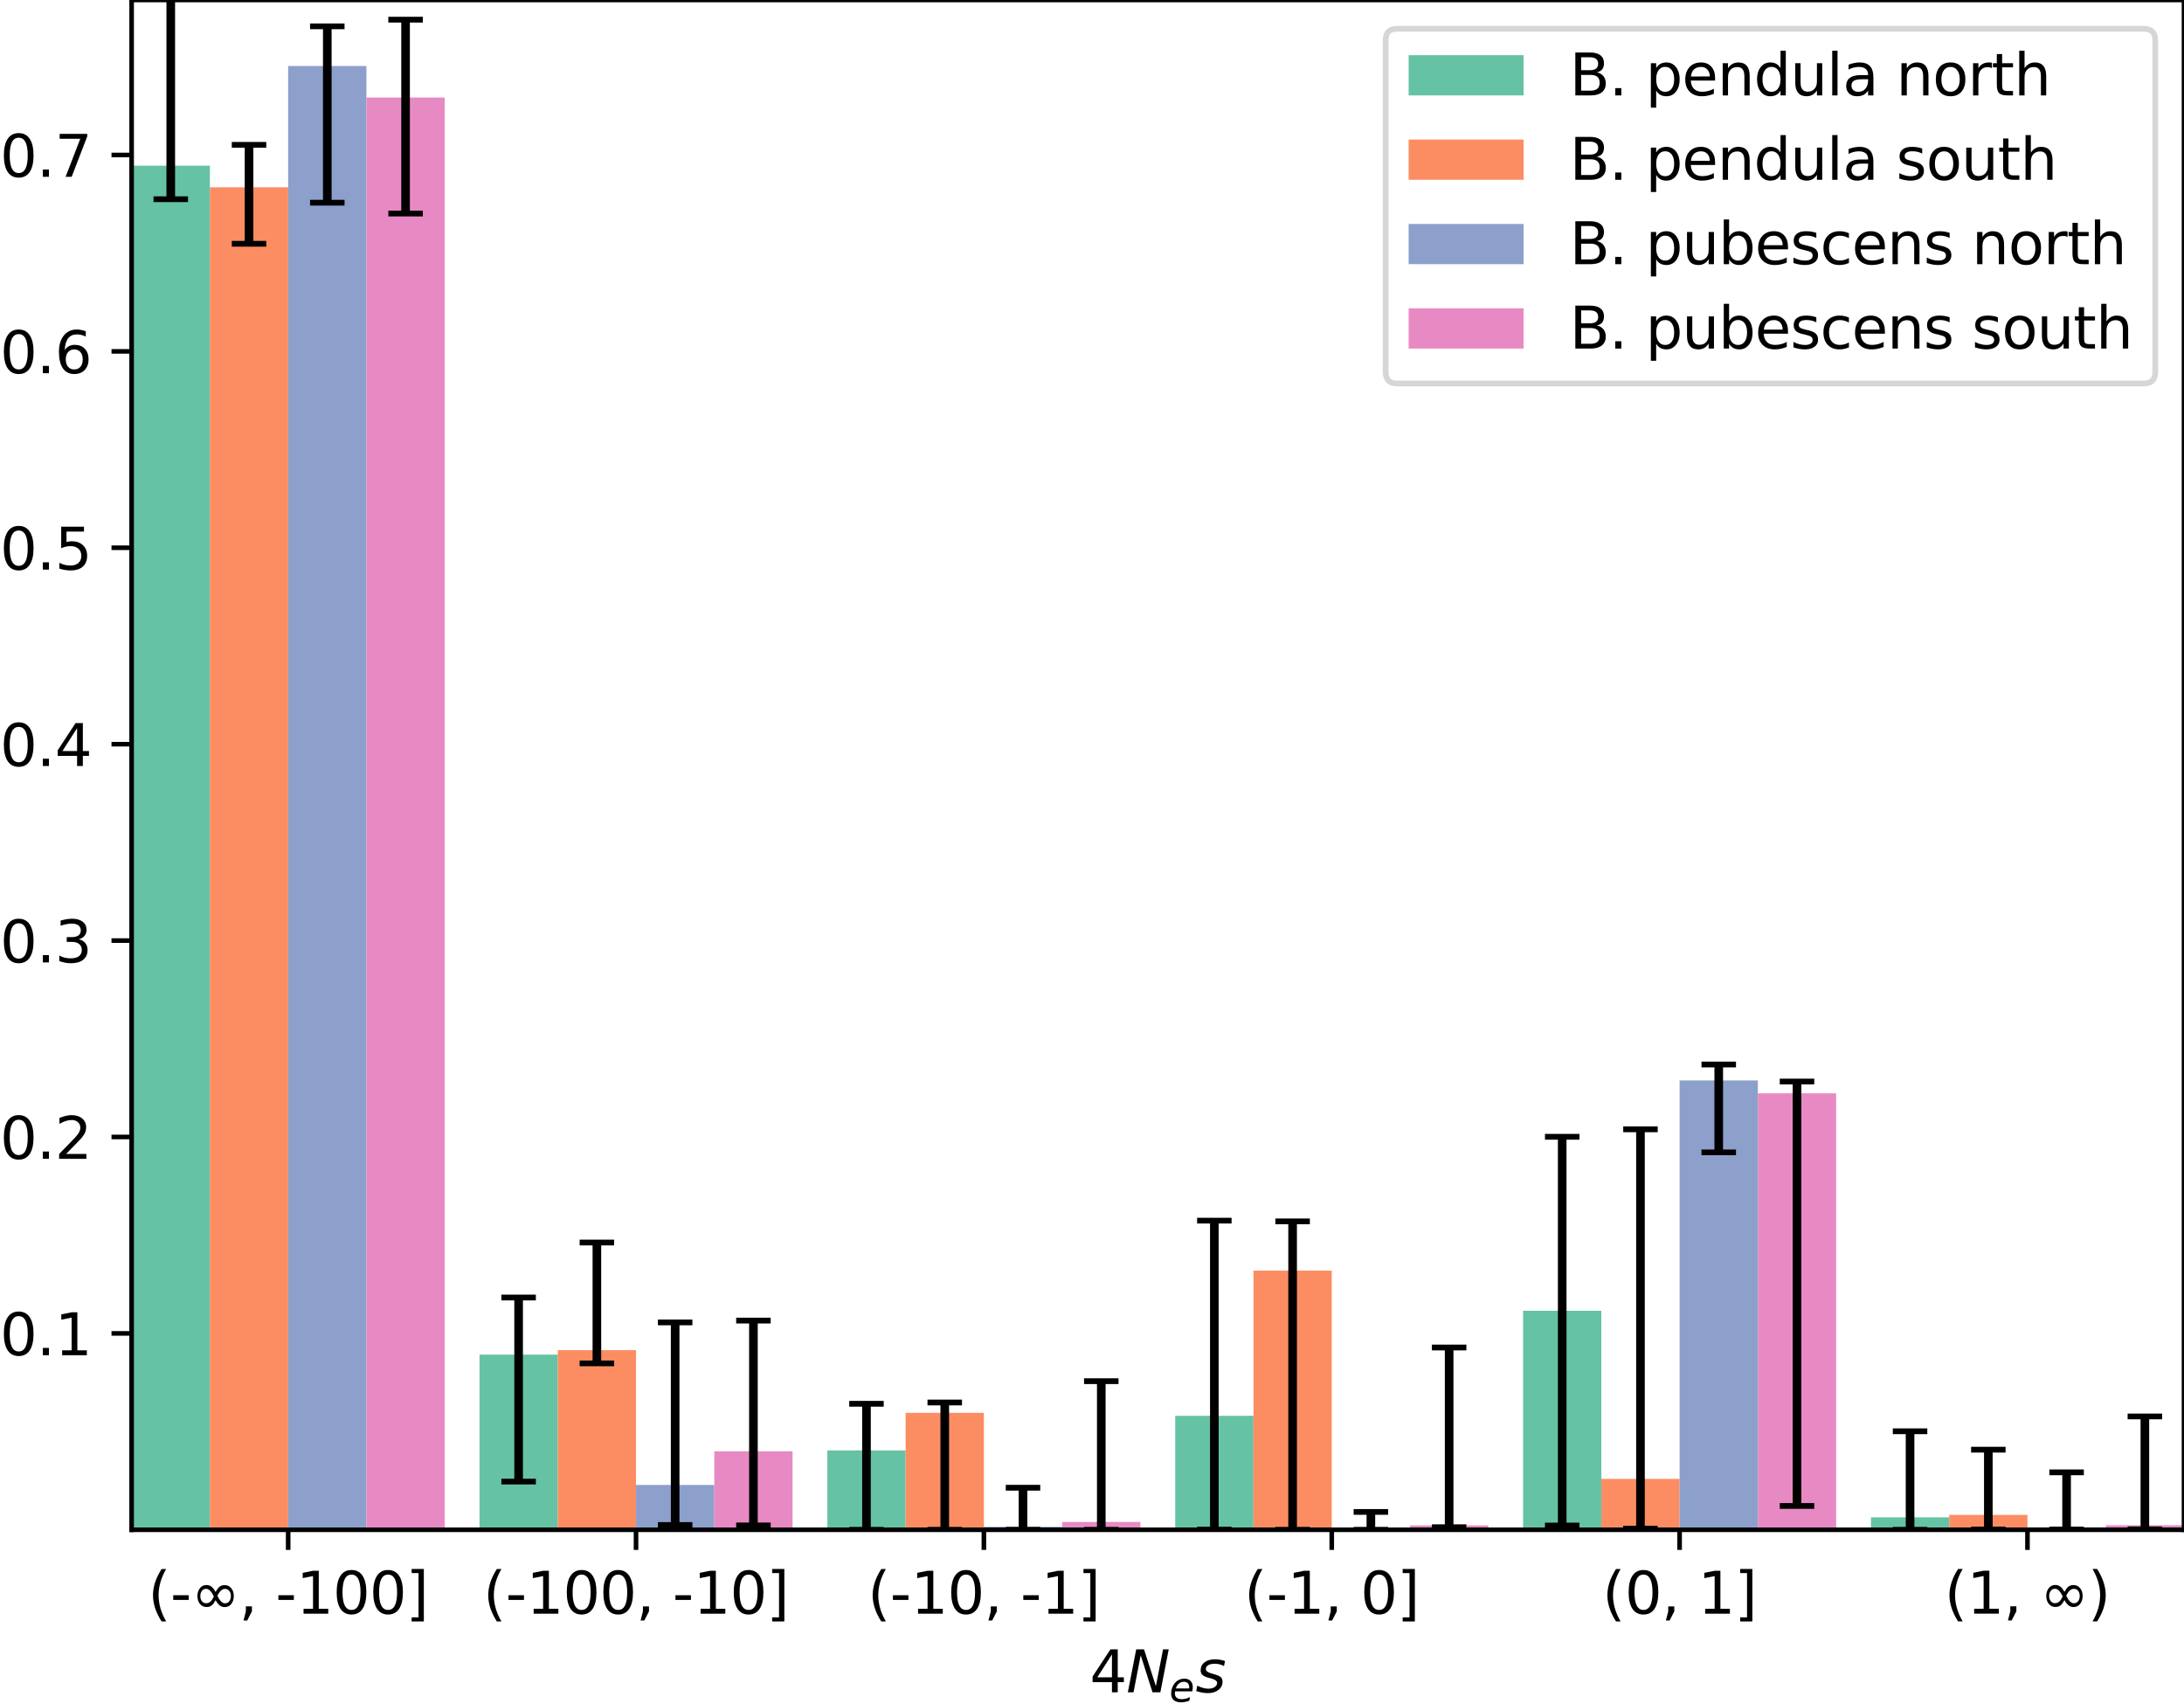 <?xml version="1.0" encoding="utf-8" standalone="no"?>
<!DOCTYPE svg PUBLIC "-//W3C//DTD SVG 1.1//EN"
  "http://www.w3.org/Graphics/SVG/1.1/DTD/svg11.dtd">
<svg height="296.468pt" version="1.1" viewBox="0 0 380.023 296.468" width="380.023pt" xmlns="http://www.w3.org/2000/svg" xmlns:xlink="http://www.w3.org/1999/xlink">
 <defs>
  <style type="text/css">*{stroke-linecap:butt;stroke-linejoin:round;}</style>
 </defs>
 <g id="figure_1">
  <g id="patch_1">
   <path d="M 0 296.468 
L 380.023 296.468 
L 380.023 0 
L 0 0 
z
" style="fill:#ffffff;"/>
  </g>
  <g id="axes_1">
   <g id="patch_2">
    <path d="M 22.903 266.112 
L 380.023 266.112 
L 380.023 -0 
L 22.903 -0 
z
" style="fill:#ffffff;"/>
   </g>
   <g id="patch_3">
    <path clip-path="url(#p62efe4dbf4)" d="M 22.903 266.112 
L 36.522 266.112 
L 36.522 28.824 
L 22.903 28.824 
z
" style="fill:#66c2a5;"/>
   </g>
   <g id="patch_4">
    <path clip-path="url(#p62efe4dbf4)" d="M 83.432 266.112 
L 97.051 266.112 
L 97.051 235.644 
L 83.432 235.644 
z
" style="fill:#66c2a5;"/>
   </g>
   <g id="patch_5">
    <path clip-path="url(#p62efe4dbf4)" d="M 143.961 266.112 
L 157.58 266.112 
L 157.58 252.3 
L 143.961 252.3 
z
" style="fill:#66c2a5;"/>
   </g>
   <g id="patch_6">
    <path clip-path="url(#p62efe4dbf4)" d="M 204.49 266.112 
L 218.109 266.112 
L 218.109 246.289 
L 204.49 246.289 
z
" style="fill:#66c2a5;"/>
   </g>
   <g id="patch_7">
    <path clip-path="url(#p62efe4dbf4)" d="M 265.018 266.112 
L 278.637 266.112 
L 278.637 228.014 
L 265.018 228.014 
z
" style="fill:#66c2a5;"/>
   </g>
   <g id="patch_8">
    <path clip-path="url(#p62efe4dbf4)" d="M 325.547 266.112 
L 339.166 266.112 
L 339.166 263.951 
L 325.547 263.951 
z
" style="fill:#66c2a5;"/>
   </g>
   <g id="patch_9">
    <path clip-path="url(#p62efe4dbf4)" d="M 36.522 266.112 
L 50.141 266.112 
L 50.141 32.577 
L 36.522 32.577 
z
" style="fill:#fc8d62;"/>
   </g>
   <g id="patch_10">
    <path clip-path="url(#p62efe4dbf4)" d="M 97.051 266.112 
L 110.67 266.112 
L 110.67 234.867 
L 97.051 234.867 
z
" style="fill:#fc8d62;"/>
   </g>
   <g id="patch_11">
    <path clip-path="url(#p62efe4dbf4)" d="M 157.58 266.112 
L 171.199 266.112 
L 171.199 245.764 
L 157.58 245.764 
z
" style="fill:#fc8d62;"/>
   </g>
   <g id="patch_12">
    <path clip-path="url(#p62efe4dbf4)" d="M 218.109 266.112 
L 231.728 266.112 
L 231.728 221.033 
L 218.109 221.033 
z
" style="fill:#fc8d62;"/>
   </g>
   <g id="patch_13">
    <path clip-path="url(#p62efe4dbf4)" d="M 278.637 266.112 
L 292.256 266.112 
L 292.256 257.261 
L 278.637 257.261 
z
" style="fill:#fc8d62;"/>
   </g>
   <g id="patch_14">
    <path clip-path="url(#p62efe4dbf4)" d="M 339.166 266.112 
L 352.785 266.112 
L 352.785 263.519 
L 339.166 263.519 
z
" style="fill:#fc8d62;"/>
   </g>
   <g id="patch_15">
    <path clip-path="url(#p62efe4dbf4)" d="M 50.141 266.112 
L 63.76 266.112 
L 63.76 11.486 
L 50.141 11.486 
z
" style="fill:#8da0cb;"/>
   </g>
   <g id="patch_16">
    <path clip-path="url(#p62efe4dbf4)" d="M 110.67 266.112 
L 124.289 266.112 
L 124.289 258.314 
L 110.67 258.314 
z
" style="fill:#8da0cb;"/>
   </g>
   <g id="patch_17">
    <path clip-path="url(#p62efe4dbf4)" d="M 171.199 266.112 
L 184.818 266.112 
L 184.818 265.586 
L 171.199 265.586 
z
" style="fill:#8da0cb;"/>
   </g>
   <g id="patch_18">
    <path clip-path="url(#p62efe4dbf4)" d="M 231.728 266.112 
L 245.347 266.112 
L 245.347 266.009 
L 231.728 266.009 
z
" style="fill:#8da0cb;"/>
   </g>
   <g id="patch_19">
    <path clip-path="url(#p62efe4dbf4)" d="M 292.256 266.112 
L 305.875 266.112 
L 305.875 187.944 
L 292.256 187.944 
z
" style="fill:#8da0cb;"/>
   </g>
   <g id="patch_20">
    <path clip-path="url(#p62efe4dbf4)" d="M 352.785 266.112 
L 366.404 266.112 
L 366.404 265.682 
L 352.785 265.682 
z
" style="fill:#8da0cb;"/>
   </g>
   <g id="patch_21">
    <path clip-path="url(#p62efe4dbf4)" d="M 63.76 266.112 
L 77.379 266.112 
L 77.379 16.964 
L 63.76 16.964 
z
" style="fill:#e78ac3;"/>
   </g>
   <g id="patch_22">
    <path clip-path="url(#p62efe4dbf4)" d="M 124.289 266.112 
L 137.908 266.112 
L 137.908 252.455 
L 124.289 252.455 
z
" style="fill:#e78ac3;"/>
   </g>
   <g id="patch_23">
    <path clip-path="url(#p62efe4dbf4)" d="M 184.818 266.112 
L 198.437 266.112 
L 198.437 264.749 
L 184.818 264.749 
z
" style="fill:#e78ac3;"/>
   </g>
   <g id="patch_24">
    <path clip-path="url(#p62efe4dbf4)" d="M 245.347 266.112 
L 258.965 266.112 
L 258.965 265.344 
L 245.347 265.344 
z
" style="fill:#e78ac3;"/>
   </g>
   <g id="patch_25">
    <path clip-path="url(#p62efe4dbf4)" d="M 305.875 266.112 
L 319.494 266.112 
L 319.494 190.185 
L 305.875 190.185 
z
" style="fill:#e78ac3;"/>
   </g>
   <g id="patch_26">
    <path clip-path="url(#p62efe4dbf4)" d="M 366.404 266.112 
L 380.023 266.112 
L 380.023 265.325 
L 366.404 265.325 
z
" style="fill:#e78ac3;"/>
   </g>
   <g id="matplotlib.axis_1">
    <g id="xtick_1">
     <g id="line2d_1">
      <defs>
       <path d="M 0 0 
L 0 3.5 
" id="mb66f9dfb54" style="stroke:#000000;stroke-width:0.8;"/>
      </defs>
      <g>
       <use style="stroke:#000000;stroke-width:0.8;" x="50.141" xlink:href="#mb66f9dfb54" y="266.112"/>
      </g>
     </g>
     <g id="text_1">
      <!-- (-$\infty$, -100] -->
      <g transform="translate(25.741 280.71)scale(0.1 -0.1)">
       <defs>
        <path d="M 1984 4856 
Q 1566 4138 1362 3434 
Q 1159 2731 1159 2009 
Q 1159 1288 1364 580 
Q 1569 -128 1984 -844 
L 1484 -844 
Q 1016 -109 783 600 
Q 550 1309 550 2009 
Q 550 2706 781 3412 
Q 1013 4119 1484 4856 
L 1984 4856 
z
" id="DejaVuSans-28" transform="scale(0.016)"/>
        <path d="M 313 2009 
L 1997 2009 
L 1997 1497 
L 313 1497 
L 313 2009 
z
" id="DejaVuSans-2d" transform="scale(0.016)"/>
        <path d="M 2916 1091 
Q 2819 1203 2666 1466 
Q 2456 1091 2272 925 
Q 2041 725 1681 725 
Q 1259 725 981 1041 
Q 688 1372 688 1919 
Q 688 2444 981 2800 
Q 1244 3116 1688 3116 
Q 1916 3116 2084 3022 
Q 2281 2919 2416 2741 
Q 2541 2581 2666 2366 
Q 2875 2741 3059 2906 
Q 3291 3106 3650 3106 
Q 4072 3106 4350 2791 
Q 4644 2459 4644 1913 
Q 4644 1388 4350 1031 
Q 4088 716 3644 716 
Q 3416 716 3247 809 
Q 3078 894 2916 1091 
z
M 1647 1134 
Q 2163 1134 2472 1884 
Q 2075 2703 1647 2703 
Q 1334 2703 1175 2478 
Q 1003 2238 1003 1919 
Q 1003 1569 1175 1353 
Q 1350 1134 1647 1134 
z
M 3684 2697 
Q 3219 2697 2859 1947 
Q 3253 1128 3684 1128 
Q 3997 1128 4156 1353 
Q 4328 1594 4328 1913 
Q 4328 2263 4156 2478 
Q 3981 2697 3684 2697 
z
" id="DejaVuSans-221e" transform="scale(0.016)"/>
        <path d="M 750 794 
L 1409 794 
L 1409 256 
L 897 -744 
L 494 -744 
L 750 256 
L 750 794 
z
" id="DejaVuSans-2c" transform="scale(0.016)"/>
        <path id="DejaVuSans-20" transform="scale(0.016)"/>
        <path d="M 794 531 
L 1825 531 
L 1825 4091 
L 703 3866 
L 703 4441 
L 1819 4666 
L 2450 4666 
L 2450 531 
L 3481 531 
L 3481 0 
L 794 0 
L 794 531 
z
" id="DejaVuSans-31" transform="scale(0.016)"/>
        <path d="M 2034 4250 
Q 1547 4250 1301 3770 
Q 1056 3291 1056 2328 
Q 1056 1369 1301 889 
Q 1547 409 2034 409 
Q 2525 409 2770 889 
Q 3016 1369 3016 2328 
Q 3016 3291 2770 3770 
Q 2525 4250 2034 4250 
z
M 2034 4750 
Q 2819 4750 3233 4129 
Q 3647 3509 3647 2328 
Q 3647 1150 3233 529 
Q 2819 -91 2034 -91 
Q 1250 -91 836 529 
Q 422 1150 422 2328 
Q 422 3509 836 4129 
Q 1250 4750 2034 4750 
z
" id="DejaVuSans-30" transform="scale(0.016)"/>
        <path d="M 1947 4863 
L 1947 -844 
L 622 -844 
L 622 -397 
L 1369 -397 
L 1369 4416 
L 622 4416 
L 622 4863 
L 1947 4863 
z
" id="DejaVuSans-5d" transform="scale(0.016)"/>
       </defs>
       <use transform="translate(0 0.016)" xlink:href="#DejaVuSans-28"/>
       <use transform="translate(39.014 0.016)" xlink:href="#DejaVuSans-2d"/>
       <use transform="translate(75.098 0.016)" xlink:href="#DejaVuSans-221e"/>
       <use transform="translate(158.398 0.016)" xlink:href="#DejaVuSans-2c"/>
       <use transform="translate(190.186 0.016)" xlink:href="#DejaVuSans-20"/>
       <use transform="translate(221.973 0.016)" xlink:href="#DejaVuSans-2d"/>
       <use transform="translate(258.057 0.016)" xlink:href="#DejaVuSans-31"/>
       <use transform="translate(321.68 0.016)" xlink:href="#DejaVuSans-30"/>
       <use transform="translate(385.303 0.016)" xlink:href="#DejaVuSans-30"/>
       <use transform="translate(448.926 0.016)" xlink:href="#DejaVuSans-5d"/>
      </g>
     </g>
    </g>
    <g id="xtick_2">
     <g id="line2d_2">
      <g>
       <use style="stroke:#000000;stroke-width:0.8;" x="110.67" xlink:href="#mb66f9dfb54" y="266.112"/>
      </g>
     </g>
     <g id="text_2">
      <!-- (-100, -10] -->
      <g transform="translate(84.076 280.71)scale(0.1 -0.1)">
       <use xlink:href="#DejaVuSans-28"/>
       <use x="39.014" xlink:href="#DejaVuSans-2d"/>
       <use x="75.098" xlink:href="#DejaVuSans-31"/>
       <use x="138.721" xlink:href="#DejaVuSans-30"/>
       <use x="202.344" xlink:href="#DejaVuSans-30"/>
       <use x="265.967" xlink:href="#DejaVuSans-2c"/>
       <use x="297.754" xlink:href="#DejaVuSans-20"/>
       <use x="329.541" xlink:href="#DejaVuSans-2d"/>
       <use x="365.625" xlink:href="#DejaVuSans-31"/>
       <use x="429.248" xlink:href="#DejaVuSans-30"/>
       <use x="492.871" xlink:href="#DejaVuSans-5d"/>
      </g>
     </g>
    </g>
    <g id="xtick_3">
     <g id="line2d_3">
      <g>
       <use style="stroke:#000000;stroke-width:0.8;" x="171.199" xlink:href="#mb66f9dfb54" y="266.112"/>
      </g>
     </g>
     <g id="text_3">
      <!-- (-10, -1] -->
      <g transform="translate(150.967 280.71)scale(0.1 -0.1)">
       <use xlink:href="#DejaVuSans-28"/>
       <use x="39.014" xlink:href="#DejaVuSans-2d"/>
       <use x="75.098" xlink:href="#DejaVuSans-31"/>
       <use x="138.721" xlink:href="#DejaVuSans-30"/>
       <use x="202.344" xlink:href="#DejaVuSans-2c"/>
       <use x="234.131" xlink:href="#DejaVuSans-20"/>
       <use x="265.918" xlink:href="#DejaVuSans-2d"/>
       <use x="302.002" xlink:href="#DejaVuSans-31"/>
       <use x="365.625" xlink:href="#DejaVuSans-5d"/>
      </g>
     </g>
    </g>
    <g id="xtick_4">
     <g id="line2d_4">
      <g>
       <use style="stroke:#000000;stroke-width:0.8;" x="231.728" xlink:href="#mb66f9dfb54" y="266.112"/>
      </g>
     </g>
     <g id="text_4">
      <!-- (-1, 0] -->
      <g transform="translate(216.481 280.71)scale(0.1 -0.1)">
       <use xlink:href="#DejaVuSans-28"/>
       <use x="39.014" xlink:href="#DejaVuSans-2d"/>
       <use x="75.098" xlink:href="#DejaVuSans-31"/>
       <use x="138.721" xlink:href="#DejaVuSans-2c"/>
       <use x="170.508" xlink:href="#DejaVuSans-20"/>
       <use x="202.295" xlink:href="#DejaVuSans-30"/>
       <use x="265.918" xlink:href="#DejaVuSans-5d"/>
      </g>
     </g>
    </g>
    <g id="xtick_5">
     <g id="line2d_5">
      <g>
       <use style="stroke:#000000;stroke-width:0.8;" x="292.256" xlink:href="#mb66f9dfb54" y="266.112"/>
      </g>
     </g>
     <g id="text_5">
      <!-- (0, 1] -->
      <g transform="translate(278.814 280.71)scale(0.1 -0.1)">
       <use xlink:href="#DejaVuSans-28"/>
       <use x="39.014" xlink:href="#DejaVuSans-30"/>
       <use x="102.637" xlink:href="#DejaVuSans-2c"/>
       <use x="134.424" xlink:href="#DejaVuSans-20"/>
       <use x="166.211" xlink:href="#DejaVuSans-31"/>
       <use x="229.834" xlink:href="#DejaVuSans-5d"/>
      </g>
     </g>
    </g>
    <g id="xtick_6">
     <g id="line2d_6">
      <g>
       <use style="stroke:#000000;stroke-width:0.8;" x="352.785" xlink:href="#mb66f9dfb54" y="266.112"/>
      </g>
     </g>
     <g id="text_6">
      <!-- (1, $\infty$) -->
      <g transform="translate(338.335 280.71)scale(0.1 -0.1)">
       <defs>
        <path d="M 513 4856 
L 1013 4856 
Q 1481 4119 1714 3412 
Q 1947 2706 1947 2009 
Q 1947 1309 1714 600 
Q 1481 -109 1013 -844 
L 513 -844 
Q 928 -128 1133 580 
Q 1338 1288 1338 2009 
Q 1338 2731 1133 3434 
Q 928 4138 513 4856 
z
" id="DejaVuSans-29" transform="scale(0.016)"/>
       </defs>
       <use transform="translate(0 0.125)" xlink:href="#DejaVuSans-28"/>
       <use transform="translate(39.014 0.125)" xlink:href="#DejaVuSans-31"/>
       <use transform="translate(102.637 0.125)" xlink:href="#DejaVuSans-2c"/>
       <use transform="translate(134.424 0.125)" xlink:href="#DejaVuSans-20"/>
       <use transform="translate(166.211 0.125)" xlink:href="#DejaVuSans-221e"/>
       <use transform="translate(249.512 0.125)" xlink:href="#DejaVuSans-29"/>
      </g>
     </g>
    </g>
    <g id="text_7">
     <!-- $4N_e s$ -->
     <g transform="translate(189.613 294.389)scale(0.1 -0.1)">
      <defs>
       <path d="M 2419 4116 
L 825 1625 
L 2419 1625 
L 2419 4116 
z
M 2253 4666 
L 3047 4666 
L 3047 1625 
L 3713 1625 
L 3713 1100 
L 3047 1100 
L 3047 0 
L 2419 0 
L 2419 1100 
L 313 1100 
L 313 1709 
L 2253 4666 
z
" id="DejaVuSans-34" transform="scale(0.016)"/>
       <path d="M 1081 4666 
L 1931 4666 
L 3219 666 
L 4000 4666 
L 4616 4666 
L 3706 0 
L 2853 0 
L 1569 4025 
L 788 0 
L 172 0 
L 1081 4666 
z
" id="DejaVuSans-Oblique-4e" transform="scale(0.016)"/>
       <path d="M 3078 2063 
Q 3088 2113 3092 2166 
Q 3097 2219 3097 2272 
Q 3097 2653 2873 2875 
Q 2650 3097 2266 3097 
Q 1838 3097 1509 2826 
Q 1181 2556 1013 2059 
L 3078 2063 
z
M 3578 1613 
L 903 1613 
Q 884 1494 878 1425 
Q 872 1356 872 1306 
Q 872 872 1139 634 
Q 1406 397 1894 397 
Q 2269 397 2603 481 
Q 2938 566 3225 728 
L 3116 159 
Q 2806 34 2476 -28 
Q 2147 -91 1806 -91 
Q 1078 -91 686 257 
Q 294 606 294 1247 
Q 294 1794 489 2264 
Q 684 2734 1063 3103 
Q 1306 3334 1642 3459 
Q 1978 3584 2356 3584 
Q 2950 3584 3301 3228 
Q 3653 2872 3653 2272 
Q 3653 2128 3634 1964 
Q 3616 1800 3578 1613 
z
" id="DejaVuSans-Oblique-65" transform="scale(0.016)"/>
       <path d="M 3200 3397 
L 3091 2853 
Q 2863 2978 2609 3040 
Q 2356 3103 2088 3103 
Q 1634 3103 1373 2948 
Q 1113 2794 1113 2528 
Q 1113 2219 1719 2053 
Q 1766 2041 1788 2034 
L 1972 1978 
Q 2547 1819 2739 1644 
Q 2931 1469 2931 1166 
Q 2931 609 2489 259 
Q 2047 -91 1331 -91 
Q 1053 -91 747 -37 
Q 441 16 72 128 
L 184 722 
Q 500 559 806 475 
Q 1113 391 1394 391 
Q 1816 391 2080 572 
Q 2344 753 2344 1031 
Q 2344 1331 1650 1516 
L 1591 1531 
L 1394 1581 
Q 956 1697 753 1886 
Q 550 2075 550 2369 
Q 550 2928 970 3256 
Q 1391 3584 2113 3584 
Q 2397 3584 2667 3537 
Q 2938 3491 3200 3397 
z
" id="DejaVuSans-Oblique-73" transform="scale(0.016)"/>
      </defs>
      <use transform="translate(0 0.094)" xlink:href="#DejaVuSans-34"/>
      <use transform="translate(63.623 0.094)" xlink:href="#DejaVuSans-Oblique-4e"/>
      <use transform="translate(138.428 -16.312)scale(0.7)" xlink:href="#DejaVuSans-Oblique-65"/>
      <use transform="translate(184.229 0.094)" xlink:href="#DejaVuSans-Oblique-73"/>
     </g>
    </g>
   </g>
   <g id="matplotlib.axis_2">
    <g id="ytick_1">
     <g id="line2d_7">
      <defs>
       <path d="M 0 0 
L -3.5 0 
" id="maa5f967304" style="stroke:#000000;stroke-width:0.8;"/>
      </defs>
      <g>
       <use style="stroke:#000000;stroke-width:0.8;" x="22.903" xlink:href="#maa5f967304" y="231.947"/>
      </g>
     </g>
     <g id="text_8">
      <!-- 0.1 -->
      <g transform="translate(0 235.746)scale(0.1 -0.1)">
       <defs>
        <path d="M 684 794 
L 1344 794 
L 1344 0 
L 684 0 
L 684 794 
z
" id="DejaVuSans-2e" transform="scale(0.016)"/>
       </defs>
       <use xlink:href="#DejaVuSans-30"/>
       <use x="63.623" xlink:href="#DejaVuSans-2e"/>
       <use x="95.41" xlink:href="#DejaVuSans-31"/>
      </g>
     </g>
    </g>
    <g id="ytick_2">
     <g id="line2d_8">
      <g>
       <use style="stroke:#000000;stroke-width:0.8;" x="22.903" xlink:href="#maa5f967304" y="197.782"/>
      </g>
     </g>
     <g id="text_9">
      <!-- 0.2 -->
      <g transform="translate(0 201.581)scale(0.1 -0.1)">
       <defs>
        <path d="M 1228 531 
L 3431 531 
L 3431 0 
L 469 0 
L 469 531 
Q 828 903 1448 1529 
Q 2069 2156 2228 2338 
Q 2531 2678 2651 2914 
Q 2772 3150 2772 3378 
Q 2772 3750 2511 3984 
Q 2250 4219 1831 4219 
Q 1534 4219 1204 4116 
Q 875 4013 500 3803 
L 500 4441 
Q 881 4594 1212 4672 
Q 1544 4750 1819 4750 
Q 2544 4750 2975 4387 
Q 3406 4025 3406 3419 
Q 3406 3131 3298 2873 
Q 3191 2616 2906 2266 
Q 2828 2175 2409 1742 
Q 1991 1309 1228 531 
z
" id="DejaVuSans-32" transform="scale(0.016)"/>
       </defs>
       <use xlink:href="#DejaVuSans-30"/>
       <use x="63.623" xlink:href="#DejaVuSans-2e"/>
       <use x="95.41" xlink:href="#DejaVuSans-32"/>
      </g>
     </g>
    </g>
    <g id="ytick_3">
     <g id="line2d_9">
      <g>
       <use style="stroke:#000000;stroke-width:0.8;" x="22.903" xlink:href="#maa5f967304" y="163.617"/>
      </g>
     </g>
     <g id="text_10">
      <!-- 0.3 -->
      <g transform="translate(0 167.416)scale(0.1 -0.1)">
       <defs>
        <path d="M 2597 2516 
Q 3050 2419 3304 2112 
Q 3559 1806 3559 1356 
Q 3559 666 3084 287 
Q 2609 -91 1734 -91 
Q 1441 -91 1130 -33 
Q 819 25 488 141 
L 488 750 
Q 750 597 1062 519 
Q 1375 441 1716 441 
Q 2309 441 2620 675 
Q 2931 909 2931 1356 
Q 2931 1769 2642 2001 
Q 2353 2234 1838 2234 
L 1294 2234 
L 1294 2753 
L 1863 2753 
Q 2328 2753 2575 2939 
Q 2822 3125 2822 3475 
Q 2822 3834 2567 4026 
Q 2313 4219 1838 4219 
Q 1578 4219 1281 4162 
Q 984 4106 628 3988 
L 628 4550 
Q 988 4650 1302 4700 
Q 1616 4750 1894 4750 
Q 2613 4750 3031 4423 
Q 3450 4097 3450 3541 
Q 3450 3153 3228 2886 
Q 3006 2619 2597 2516 
z
" id="DejaVuSans-33" transform="scale(0.016)"/>
       </defs>
       <use xlink:href="#DejaVuSans-30"/>
       <use x="63.623" xlink:href="#DejaVuSans-2e"/>
       <use x="95.41" xlink:href="#DejaVuSans-33"/>
      </g>
     </g>
    </g>
    <g id="ytick_4">
     <g id="line2d_10">
      <g>
       <use style="stroke:#000000;stroke-width:0.8;" x="22.903" xlink:href="#maa5f967304" y="129.452"/>
      </g>
     </g>
     <g id="text_11">
      <!-- 0.4 -->
      <g transform="translate(0 133.251)scale(0.1 -0.1)">
       <use xlink:href="#DejaVuSans-30"/>
       <use x="63.623" xlink:href="#DejaVuSans-2e"/>
       <use x="95.41" xlink:href="#DejaVuSans-34"/>
      </g>
     </g>
    </g>
    <g id="ytick_5">
     <g id="line2d_11">
      <g>
       <use style="stroke:#000000;stroke-width:0.8;" x="22.903" xlink:href="#maa5f967304" y="95.287"/>
      </g>
     </g>
     <g id="text_12">
      <!-- 0.5 -->
      <g transform="translate(0 99.086)scale(0.1 -0.1)">
       <defs>
        <path d="M 691 4666 
L 3169 4666 
L 3169 4134 
L 1269 4134 
L 1269 2991 
Q 1406 3038 1543 3061 
Q 1681 3084 1819 3084 
Q 2600 3084 3056 2656 
Q 3513 2228 3513 1497 
Q 3513 744 3044 326 
Q 2575 -91 1722 -91 
Q 1428 -91 1123 -41 
Q 819 9 494 109 
L 494 744 
Q 775 591 1075 516 
Q 1375 441 1709 441 
Q 2250 441 2565 725 
Q 2881 1009 2881 1497 
Q 2881 1984 2565 2268 
Q 2250 2553 1709 2553 
Q 1456 2553 1204 2497 
Q 953 2441 691 2322 
L 691 4666 
z
" id="DejaVuSans-35" transform="scale(0.016)"/>
       </defs>
       <use xlink:href="#DejaVuSans-30"/>
       <use x="63.623" xlink:href="#DejaVuSans-2e"/>
       <use x="95.41" xlink:href="#DejaVuSans-35"/>
      </g>
     </g>
    </g>
    <g id="ytick_6">
     <g id="line2d_12">
      <g>
       <use style="stroke:#000000;stroke-width:0.8;" x="22.903" xlink:href="#maa5f967304" y="61.122"/>
      </g>
     </g>
     <g id="text_13">
      <!-- 0.6 -->
      <g transform="translate(0 64.921)scale(0.1 -0.1)">
       <defs>
        <path d="M 2113 2584 
Q 1688 2584 1439 2293 
Q 1191 2003 1191 1497 
Q 1191 994 1439 701 
Q 1688 409 2113 409 
Q 2538 409 2786 701 
Q 3034 994 3034 1497 
Q 3034 2003 2786 2293 
Q 2538 2584 2113 2584 
z
M 3366 4563 
L 3366 3988 
Q 3128 4100 2886 4159 
Q 2644 4219 2406 4219 
Q 1781 4219 1451 3797 
Q 1122 3375 1075 2522 
Q 1259 2794 1537 2939 
Q 1816 3084 2150 3084 
Q 2853 3084 3261 2657 
Q 3669 2231 3669 1497 
Q 3669 778 3244 343 
Q 2819 -91 2113 -91 
Q 1303 -91 875 529 
Q 447 1150 447 2328 
Q 447 3434 972 4092 
Q 1497 4750 2381 4750 
Q 2619 4750 2861 4703 
Q 3103 4656 3366 4563 
z
" id="DejaVuSans-36" transform="scale(0.016)"/>
       </defs>
       <use xlink:href="#DejaVuSans-30"/>
       <use x="63.623" xlink:href="#DejaVuSans-2e"/>
       <use x="95.41" xlink:href="#DejaVuSans-36"/>
      </g>
     </g>
    </g>
    <g id="ytick_7">
     <g id="line2d_13">
      <g>
       <use style="stroke:#000000;stroke-width:0.8;" x="22.903" xlink:href="#maa5f967304" y="26.957"/>
      </g>
     </g>
     <g id="text_14">
      <!-- 0.7 -->
      <g transform="translate(0 30.756)scale(0.1 -0.1)">
       <defs>
        <path d="M 525 4666 
L 3525 4666 
L 3525 4397 
L 1831 0 
L 1172 0 
L 2766 4134 
L 525 4134 
L 525 4666 
z
" id="DejaVuSans-37" transform="scale(0.016)"/>
       </defs>
       <use xlink:href="#DejaVuSans-30"/>
       <use x="63.623" xlink:href="#DejaVuSans-2e"/>
       <use x="95.41" xlink:href="#DejaVuSans-37"/>
      </g>
     </g>
    </g>
   </g>
   <g id="LineCollection_1">
    <path clip-path="url(#p62efe4dbf4)" d="M 29.713 34.651 
L 29.713 -1 
" style="fill:none;stroke:#000000;stroke-width:1.5;"/>
    <path clip-path="url(#p62efe4dbf4)" d="M 90.241 257.725 
L 90.241 225.709 
" style="fill:none;stroke:#000000;stroke-width:1.5;"/>
    <path clip-path="url(#p62efe4dbf4)" d="M 150.77 266.112 
L 150.77 244.191 
" style="fill:none;stroke:#000000;stroke-width:1.5;"/>
    <path clip-path="url(#p62efe4dbf4)" d="M 211.299 266.079 
L 211.299 212.337 
" style="fill:none;stroke:#000000;stroke-width:1.5;"/>
    <path clip-path="url(#p62efe4dbf4)" d="M 271.828 265.374 
L 271.828 197.746 
" style="fill:none;stroke:#000000;stroke-width:1.5;"/>
    <path clip-path="url(#p62efe4dbf4)" d="M 332.357 266.112 
L 332.357 248.976 
" style="fill:none;stroke:#000000;stroke-width:1.5;"/>
   </g>
   <g id="LineCollection_2">
    <path clip-path="url(#p62efe4dbf4)" d="M 43.332 42.408 
L 43.332 25.193 
" style="fill:none;stroke:#000000;stroke-width:1.5;"/>
    <path clip-path="url(#p62efe4dbf4)" d="M 103.86 237.165 
L 103.86 216.143 
" style="fill:none;stroke:#000000;stroke-width:1.5;"/>
    <path clip-path="url(#p62efe4dbf4)" d="M 164.389 266.112 
L 164.389 243.969 
" style="fill:none;stroke:#000000;stroke-width:1.5;"/>
    <path clip-path="url(#p62efe4dbf4)" d="M 224.918 266.112 
L 224.918 212.46 
" style="fill:none;stroke:#000000;stroke-width:1.5;"/>
    <path clip-path="url(#p62efe4dbf4)" d="M 285.447 265.913 
L 285.447 196.453 
" style="fill:none;stroke:#000000;stroke-width:1.5;"/>
    <path clip-path="url(#p62efe4dbf4)" d="M 345.976 266.065 
L 345.976 252.18 
" style="fill:none;stroke:#000000;stroke-width:1.5;"/>
   </g>
   <g id="LineCollection_3">
    <path clip-path="url(#p62efe4dbf4)" d="M 56.951 35.264 
L 56.951 4.579 
" style="fill:none;stroke:#000000;stroke-width:1.5;"/>
    <path clip-path="url(#p62efe4dbf4)" d="M 117.479 265.277 
L 117.479 230.039 
" style="fill:none;stroke:#000000;stroke-width:1.5;"/>
    <path clip-path="url(#p62efe4dbf4)" d="M 178.008 266.112 
L 178.008 258.795 
" style="fill:none;stroke:#000000;stroke-width:1.5;"/>
    <path clip-path="url(#p62efe4dbf4)" d="M 238.537 266.106 
L 238.537 263.007 
" style="fill:none;stroke:#000000;stroke-width:1.5;"/>
    <path clip-path="url(#p62efe4dbf4)" d="M 299.066 200.458 
L 299.066 185.172 
" style="fill:none;stroke:#000000;stroke-width:1.5;"/>
    <path clip-path="url(#p62efe4dbf4)" d="M 359.595 266.06 
L 359.595 256.118 
" style="fill:none;stroke:#000000;stroke-width:1.5;"/>
   </g>
   <g id="LineCollection_4">
    <path clip-path="url(#p62efe4dbf4)" d="M 70.57 37.145 
L 70.57 3.417 
" style="fill:none;stroke:#000000;stroke-width:1.5;"/>
    <path clip-path="url(#p62efe4dbf4)" d="M 131.098 265.349 
L 131.098 229.724 
" style="fill:none;stroke:#000000;stroke-width:1.5;"/>
    <path clip-path="url(#p62efe4dbf4)" d="M 191.627 266.112 
L 191.627 240.262 
" style="fill:none;stroke:#000000;stroke-width:1.5;"/>
    <path clip-path="url(#p62efe4dbf4)" d="M 252.156 265.66 
L 252.156 234.406 
" style="fill:none;stroke:#000000;stroke-width:1.5;"/>
    <path clip-path="url(#p62efe4dbf4)" d="M 312.685 261.968 
L 312.685 188.138 
" style="fill:none;stroke:#000000;stroke-width:1.5;"/>
    <path clip-path="url(#p62efe4dbf4)" d="M 373.214 266.043 
L 373.214 246.398 
" style="fill:none;stroke:#000000;stroke-width:1.5;"/>
   </g>
   <g id="line2d_14">
    <defs>
     <path d="M 3 0 
L -3 -0 
" id="m79efc60e7b" style="stroke:#000000;"/>
    </defs>
    <g clip-path="url(#p62efe4dbf4)">
     <use style="stroke:#000000;" x="29.713" xlink:href="#m79efc60e7b" y="34.651"/>
     <use style="stroke:#000000;" x="90.241" xlink:href="#m79efc60e7b" y="257.725"/>
     <use style="stroke:#000000;" x="150.77" xlink:href="#m79efc60e7b" y="266.112"/>
     <use style="stroke:#000000;" x="211.299" xlink:href="#m79efc60e7b" y="266.079"/>
     <use style="stroke:#000000;" x="271.828" xlink:href="#m79efc60e7b" y="265.374"/>
     <use style="stroke:#000000;" x="332.357" xlink:href="#m79efc60e7b" y="266.112"/>
    </g>
   </g>
   <g id="line2d_15">
    <g clip-path="url(#p62efe4dbf4)">
     <use style="stroke:#000000;" x="30.715" xlink:href="#m79efc60e7b" y="-1"/>
     <use style="stroke:#000000;" x="90.241" xlink:href="#m79efc60e7b" y="225.709"/>
     <use style="stroke:#000000;" x="150.77" xlink:href="#m79efc60e7b" y="244.191"/>
     <use style="stroke:#000000;" x="211.299" xlink:href="#m79efc60e7b" y="212.337"/>
     <use style="stroke:#000000;" x="271.828" xlink:href="#m79efc60e7b" y="197.746"/>
     <use style="stroke:#000000;" x="332.357" xlink:href="#m79efc60e7b" y="248.976"/>
    </g>
   </g>
   <g id="line2d_16">
    <g clip-path="url(#p62efe4dbf4)">
     <use style="stroke:#000000;" x="43.332" xlink:href="#m79efc60e7b" y="42.408"/>
     <use style="stroke:#000000;" x="103.86" xlink:href="#m79efc60e7b" y="237.165"/>
     <use style="stroke:#000000;" x="164.389" xlink:href="#m79efc60e7b" y="266.112"/>
     <use style="stroke:#000000;" x="224.918" xlink:href="#m79efc60e7b" y="266.112"/>
     <use style="stroke:#000000;" x="285.447" xlink:href="#m79efc60e7b" y="265.913"/>
     <use style="stroke:#000000;" x="345.976" xlink:href="#m79efc60e7b" y="266.065"/>
    </g>
   </g>
   <g id="line2d_17">
    <g clip-path="url(#p62efe4dbf4)">
     <use style="stroke:#000000;" x="43.332" xlink:href="#m79efc60e7b" y="25.193"/>
     <use style="stroke:#000000;" x="103.86" xlink:href="#m79efc60e7b" y="216.143"/>
     <use style="stroke:#000000;" x="164.389" xlink:href="#m79efc60e7b" y="243.969"/>
     <use style="stroke:#000000;" x="224.918" xlink:href="#m79efc60e7b" y="212.46"/>
     <use style="stroke:#000000;" x="285.447" xlink:href="#m79efc60e7b" y="196.453"/>
     <use style="stroke:#000000;" x="345.976" xlink:href="#m79efc60e7b" y="252.18"/>
    </g>
   </g>
   <g id="line2d_18">
    <g clip-path="url(#p62efe4dbf4)">
     <use style="stroke:#000000;" x="56.951" xlink:href="#m79efc60e7b" y="35.264"/>
     <use style="stroke:#000000;" x="117.479" xlink:href="#m79efc60e7b" y="265.277"/>
     <use style="stroke:#000000;" x="178.008" xlink:href="#m79efc60e7b" y="266.112"/>
     <use style="stroke:#000000;" x="238.537" xlink:href="#m79efc60e7b" y="266.106"/>
     <use style="stroke:#000000;" x="299.066" xlink:href="#m79efc60e7b" y="200.458"/>
     <use style="stroke:#000000;" x="359.595" xlink:href="#m79efc60e7b" y="266.06"/>
    </g>
   </g>
   <g id="line2d_19">
    <g clip-path="url(#p62efe4dbf4)">
     <use style="stroke:#000000;" x="56.951" xlink:href="#m79efc60e7b" y="4.579"/>
     <use style="stroke:#000000;" x="117.479" xlink:href="#m79efc60e7b" y="230.039"/>
     <use style="stroke:#000000;" x="178.008" xlink:href="#m79efc60e7b" y="258.795"/>
     <use style="stroke:#000000;" x="238.537" xlink:href="#m79efc60e7b" y="263.007"/>
     <use style="stroke:#000000;" x="299.066" xlink:href="#m79efc60e7b" y="185.172"/>
     <use style="stroke:#000000;" x="359.595" xlink:href="#m79efc60e7b" y="256.118"/>
    </g>
   </g>
   <g id="line2d_20">
    <g clip-path="url(#p62efe4dbf4)">
     <use style="stroke:#000000;" x="70.57" xlink:href="#m79efc60e7b" y="37.145"/>
     <use style="stroke:#000000;" x="131.098" xlink:href="#m79efc60e7b" y="265.349"/>
     <use style="stroke:#000000;" x="191.627" xlink:href="#m79efc60e7b" y="266.112"/>
     <use style="stroke:#000000;" x="252.156" xlink:href="#m79efc60e7b" y="265.66"/>
     <use style="stroke:#000000;" x="312.685" xlink:href="#m79efc60e7b" y="261.968"/>
     <use style="stroke:#000000;" x="373.214" xlink:href="#m79efc60e7b" y="266.043"/>
    </g>
   </g>
   <g id="line2d_21">
    <g clip-path="url(#p62efe4dbf4)">
     <use style="stroke:#000000;" x="70.57" xlink:href="#m79efc60e7b" y="3.417"/>
     <use style="stroke:#000000;" x="131.098" xlink:href="#m79efc60e7b" y="229.724"/>
     <use style="stroke:#000000;" x="191.627" xlink:href="#m79efc60e7b" y="240.262"/>
     <use style="stroke:#000000;" x="252.156" xlink:href="#m79efc60e7b" y="234.406"/>
     <use style="stroke:#000000;" x="312.685" xlink:href="#m79efc60e7b" y="188.138"/>
     <use style="stroke:#000000;" x="373.214" xlink:href="#m79efc60e7b" y="246.398"/>
    </g>
   </g>
   <g id="patch_27">
    <path d="M 22.903 266.112 
L 22.903 -0 
" style="fill:none;stroke:#000000;stroke-linecap:square;stroke-linejoin:miter;stroke-width:0.8;"/>
   </g>
   <g id="patch_28">
    <path d="M 380.023 266.112 
L 380.023 -0 
" style="fill:none;stroke:#000000;stroke-linecap:square;stroke-linejoin:miter;stroke-width:0.8;"/>
   </g>
   <g id="patch_29">
    <path d="M 22.903 266.112 
L 380.023 266.112 
" style="fill:none;stroke:#000000;stroke-linecap:square;stroke-linejoin:miter;stroke-width:0.8;"/>
   </g>
   <g id="patch_30">
    <path d="M 22.903 -0 
L 380.023 -0 
" style="fill:none;stroke:#000000;stroke-linecap:square;stroke-linejoin:miter;stroke-width:0.8;"/>
   </g>
   <g id="legend_1">
    <g id="patch_31">
     <path d="M 243.109 66.713 
L 373.023 66.713 
Q 375.023 66.713 375.023 64.713 
L 375.023 7 
Q 375.023 5 373.023 5 
L 243.109 5 
Q 241.109 5 241.109 7 
L 241.109 64.713 
Q 241.109 66.713 243.109 66.713 
z
" style="fill:#ffffff;opacity:0.8;stroke:#cccccc;stroke-linejoin:miter;"/>
    </g>
    <g id="patch_32">
     <path d="M 245.109 16.598 
L 265.109 16.598 
L 265.109 9.598 
L 245.109 9.598 
z
" style="fill:#66c2a5;"/>
    </g>
    <g id="text_15">
     <!-- B. pendula north -->
     <g transform="translate(273.109 16.598)scale(0.1 -0.1)">
      <defs>
       <path d="M 1259 2228 
L 1259 519 
L 2272 519 
Q 2781 519 3026 730 
Q 3272 941 3272 1375 
Q 3272 1813 3026 2020 
Q 2781 2228 2272 2228 
L 1259 2228 
z
M 1259 4147 
L 1259 2741 
L 2194 2741 
Q 2656 2741 2882 2914 
Q 3109 3088 3109 3444 
Q 3109 3797 2882 3972 
Q 2656 4147 2194 4147 
L 1259 4147 
z
M 628 4666 
L 2241 4666 
Q 2963 4666 3353 4366 
Q 3744 4066 3744 3513 
Q 3744 3084 3544 2831 
Q 3344 2578 2956 2516 
Q 3422 2416 3680 2098 
Q 3938 1781 3938 1306 
Q 3938 681 3513 340 
Q 3088 0 2303 0 
L 628 0 
L 628 4666 
z
" id="DejaVuSans-42" transform="scale(0.016)"/>
       <path d="M 1159 525 
L 1159 -1331 
L 581 -1331 
L 581 3500 
L 1159 3500 
L 1159 2969 
Q 1341 3281 1617 3432 
Q 1894 3584 2278 3584 
Q 2916 3584 3314 3078 
Q 3713 2572 3713 1747 
Q 3713 922 3314 415 
Q 2916 -91 2278 -91 
Q 1894 -91 1617 61 
Q 1341 213 1159 525 
z
M 3116 1747 
Q 3116 2381 2855 2742 
Q 2594 3103 2138 3103 
Q 1681 3103 1420 2742 
Q 1159 2381 1159 1747 
Q 1159 1113 1420 752 
Q 1681 391 2138 391 
Q 2594 391 2855 752 
Q 3116 1113 3116 1747 
z
" id="DejaVuSans-70" transform="scale(0.016)"/>
       <path d="M 3597 1894 
L 3597 1613 
L 953 1613 
Q 991 1019 1311 708 
Q 1631 397 2203 397 
Q 2534 397 2845 478 
Q 3156 559 3463 722 
L 3463 178 
Q 3153 47 2828 -22 
Q 2503 -91 2169 -91 
Q 1331 -91 842 396 
Q 353 884 353 1716 
Q 353 2575 817 3079 
Q 1281 3584 2069 3584 
Q 2775 3584 3186 3129 
Q 3597 2675 3597 1894 
z
M 3022 2063 
Q 3016 2534 2758 2815 
Q 2500 3097 2075 3097 
Q 1594 3097 1305 2825 
Q 1016 2553 972 2059 
L 3022 2063 
z
" id="DejaVuSans-65" transform="scale(0.016)"/>
       <path d="M 3513 2113 
L 3513 0 
L 2938 0 
L 2938 2094 
Q 2938 2591 2744 2837 
Q 2550 3084 2163 3084 
Q 1697 3084 1428 2787 
Q 1159 2491 1159 1978 
L 1159 0 
L 581 0 
L 581 3500 
L 1159 3500 
L 1159 2956 
Q 1366 3272 1645 3428 
Q 1925 3584 2291 3584 
Q 2894 3584 3203 3211 
Q 3513 2838 3513 2113 
z
" id="DejaVuSans-6e" transform="scale(0.016)"/>
       <path d="M 2906 2969 
L 2906 4863 
L 3481 4863 
L 3481 0 
L 2906 0 
L 2906 525 
Q 2725 213 2448 61 
Q 2172 -91 1784 -91 
Q 1150 -91 751 415 
Q 353 922 353 1747 
Q 353 2572 751 3078 
Q 1150 3584 1784 3584 
Q 2172 3584 2448 3432 
Q 2725 3281 2906 2969 
z
M 947 1747 
Q 947 1113 1208 752 
Q 1469 391 1925 391 
Q 2381 391 2643 752 
Q 2906 1113 2906 1747 
Q 2906 2381 2643 2742 
Q 2381 3103 1925 3103 
Q 1469 3103 1208 2742 
Q 947 2381 947 1747 
z
" id="DejaVuSans-64" transform="scale(0.016)"/>
       <path d="M 544 1381 
L 544 3500 
L 1119 3500 
L 1119 1403 
Q 1119 906 1312 657 
Q 1506 409 1894 409 
Q 2359 409 2629 706 
Q 2900 1003 2900 1516 
L 2900 3500 
L 3475 3500 
L 3475 0 
L 2900 0 
L 2900 538 
Q 2691 219 2414 64 
Q 2138 -91 1772 -91 
Q 1169 -91 856 284 
Q 544 659 544 1381 
z
M 1991 3584 
L 1991 3584 
z
" id="DejaVuSans-75" transform="scale(0.016)"/>
       <path d="M 603 4863 
L 1178 4863 
L 1178 0 
L 603 0 
L 603 4863 
z
" id="DejaVuSans-6c" transform="scale(0.016)"/>
       <path d="M 2194 1759 
Q 1497 1759 1228 1600 
Q 959 1441 959 1056 
Q 959 750 1161 570 
Q 1363 391 1709 391 
Q 2188 391 2477 730 
Q 2766 1069 2766 1631 
L 2766 1759 
L 2194 1759 
z
M 3341 1997 
L 3341 0 
L 2766 0 
L 2766 531 
Q 2569 213 2275 61 
Q 1981 -91 1556 -91 
Q 1019 -91 701 211 
Q 384 513 384 1019 
Q 384 1609 779 1909 
Q 1175 2209 1959 2209 
L 2766 2209 
L 2766 2266 
Q 2766 2663 2505 2880 
Q 2244 3097 1772 3097 
Q 1472 3097 1187 3025 
Q 903 2953 641 2809 
L 641 3341 
Q 956 3463 1253 3523 
Q 1550 3584 1831 3584 
Q 2591 3584 2966 3190 
Q 3341 2797 3341 1997 
z
" id="DejaVuSans-61" transform="scale(0.016)"/>
       <path d="M 1959 3097 
Q 1497 3097 1228 2736 
Q 959 2375 959 1747 
Q 959 1119 1226 758 
Q 1494 397 1959 397 
Q 2419 397 2687 759 
Q 2956 1122 2956 1747 
Q 2956 2369 2687 2733 
Q 2419 3097 1959 3097 
z
M 1959 3584 
Q 2709 3584 3137 3096 
Q 3566 2609 3566 1747 
Q 3566 888 3137 398 
Q 2709 -91 1959 -91 
Q 1206 -91 779 398 
Q 353 888 353 1747 
Q 353 2609 779 3096 
Q 1206 3584 1959 3584 
z
" id="DejaVuSans-6f" transform="scale(0.016)"/>
       <path d="M 2631 2963 
Q 2534 3019 2420 3045 
Q 2306 3072 2169 3072 
Q 1681 3072 1420 2755 
Q 1159 2438 1159 1844 
L 1159 0 
L 581 0 
L 581 3500 
L 1159 3500 
L 1159 2956 
Q 1341 3275 1631 3429 
Q 1922 3584 2338 3584 
Q 2397 3584 2469 3576 
Q 2541 3569 2628 3553 
L 2631 2963 
z
" id="DejaVuSans-72" transform="scale(0.016)"/>
       <path d="M 1172 4494 
L 1172 3500 
L 2356 3500 
L 2356 3053 
L 1172 3053 
L 1172 1153 
Q 1172 725 1289 603 
Q 1406 481 1766 481 
L 2356 481 
L 2356 0 
L 1766 0 
Q 1100 0 847 248 
Q 594 497 594 1153 
L 594 3053 
L 172 3053 
L 172 3500 
L 594 3500 
L 594 4494 
L 1172 4494 
z
" id="DejaVuSans-74" transform="scale(0.016)"/>
       <path d="M 3513 2113 
L 3513 0 
L 2938 0 
L 2938 2094 
Q 2938 2591 2744 2837 
Q 2550 3084 2163 3084 
Q 1697 3084 1428 2787 
Q 1159 2491 1159 1978 
L 1159 0 
L 581 0 
L 581 4863 
L 1159 4863 
L 1159 2956 
Q 1366 3272 1645 3428 
Q 1925 3584 2291 3584 
Q 2894 3584 3203 3211 
Q 3513 2838 3513 2113 
z
" id="DejaVuSans-68" transform="scale(0.016)"/>
      </defs>
      <use xlink:href="#DejaVuSans-42"/>
      <use x="68.604" xlink:href="#DejaVuSans-2e"/>
      <use x="100.391" xlink:href="#DejaVuSans-20"/>
      <use x="132.178" xlink:href="#DejaVuSans-70"/>
      <use x="195.654" xlink:href="#DejaVuSans-65"/>
      <use x="257.178" xlink:href="#DejaVuSans-6e"/>
      <use x="320.557" xlink:href="#DejaVuSans-64"/>
      <use x="384.033" xlink:href="#DejaVuSans-75"/>
      <use x="447.412" xlink:href="#DejaVuSans-6c"/>
      <use x="475.195" xlink:href="#DejaVuSans-61"/>
      <use x="536.475" xlink:href="#DejaVuSans-20"/>
      <use x="568.262" xlink:href="#DejaVuSans-6e"/>
      <use x="631.641" xlink:href="#DejaVuSans-6f"/>
      <use x="692.822" xlink:href="#DejaVuSans-72"/>
      <use x="733.936" xlink:href="#DejaVuSans-74"/>
      <use x="773.145" xlink:href="#DejaVuSans-68"/>
     </g>
    </g>
    <g id="patch_33">
     <path d="M 245.109 31.277 
L 265.109 31.277 
L 265.109 24.277 
L 245.109 24.277 
z
" style="fill:#fc8d62;"/>
    </g>
    <g id="text_16">
     <!-- B. pendula south -->
     <g transform="translate(273.109 31.277)scale(0.1 -0.1)">
      <defs>
       <path d="M 2834 3397 
L 2834 2853 
Q 2591 2978 2328 3040 
Q 2066 3103 1784 3103 
Q 1356 3103 1142 2972 
Q 928 2841 928 2578 
Q 928 2378 1081 2264 
Q 1234 2150 1697 2047 
L 1894 2003 
Q 2506 1872 2764 1633 
Q 3022 1394 3022 966 
Q 3022 478 2636 193 
Q 2250 -91 1575 -91 
Q 1294 -91 989 -36 
Q 684 19 347 128 
L 347 722 
Q 666 556 975 473 
Q 1284 391 1588 391 
Q 1994 391 2212 530 
Q 2431 669 2431 922 
Q 2431 1156 2273 1281 
Q 2116 1406 1581 1522 
L 1381 1569 
Q 847 1681 609 1914 
Q 372 2147 372 2553 
Q 372 3047 722 3315 
Q 1072 3584 1716 3584 
Q 2034 3584 2315 3537 
Q 2597 3491 2834 3397 
z
" id="DejaVuSans-73" transform="scale(0.016)"/>
      </defs>
      <use xlink:href="#DejaVuSans-42"/>
      <use x="68.604" xlink:href="#DejaVuSans-2e"/>
      <use x="100.391" xlink:href="#DejaVuSans-20"/>
      <use x="132.178" xlink:href="#DejaVuSans-70"/>
      <use x="195.654" xlink:href="#DejaVuSans-65"/>
      <use x="257.178" xlink:href="#DejaVuSans-6e"/>
      <use x="320.557" xlink:href="#DejaVuSans-64"/>
      <use x="384.033" xlink:href="#DejaVuSans-75"/>
      <use x="447.412" xlink:href="#DejaVuSans-6c"/>
      <use x="475.195" xlink:href="#DejaVuSans-61"/>
      <use x="536.475" xlink:href="#DejaVuSans-20"/>
      <use x="568.262" xlink:href="#DejaVuSans-73"/>
      <use x="620.361" xlink:href="#DejaVuSans-6f"/>
      <use x="681.543" xlink:href="#DejaVuSans-75"/>
      <use x="744.922" xlink:href="#DejaVuSans-74"/>
      <use x="784.131" xlink:href="#DejaVuSans-68"/>
     </g>
    </g>
    <g id="patch_34">
     <path d="M 245.109 45.955 
L 265.109 45.955 
L 265.109 38.955 
L 245.109 38.955 
z
" style="fill:#8da0cb;"/>
    </g>
    <g id="text_17">
     <!-- B. pubescens north -->
     <g transform="translate(273.109 45.955)scale(0.1 -0.1)">
      <defs>
       <path d="M 3116 1747 
Q 3116 2381 2855 2742 
Q 2594 3103 2138 3103 
Q 1681 3103 1420 2742 
Q 1159 2381 1159 1747 
Q 1159 1113 1420 752 
Q 1681 391 2138 391 
Q 2594 391 2855 752 
Q 3116 1113 3116 1747 
z
M 1159 2969 
Q 1341 3281 1617 3432 
Q 1894 3584 2278 3584 
Q 2916 3584 3314 3078 
Q 3713 2572 3713 1747 
Q 3713 922 3314 415 
Q 2916 -91 2278 -91 
Q 1894 -91 1617 61 
Q 1341 213 1159 525 
L 1159 0 
L 581 0 
L 581 4863 
L 1159 4863 
L 1159 2969 
z
" id="DejaVuSans-62" transform="scale(0.016)"/>
       <path d="M 3122 3366 
L 3122 2828 
Q 2878 2963 2633 3030 
Q 2388 3097 2138 3097 
Q 1578 3097 1268 2742 
Q 959 2388 959 1747 
Q 959 1106 1268 751 
Q 1578 397 2138 397 
Q 2388 397 2633 464 
Q 2878 531 3122 666 
L 3122 134 
Q 2881 22 2623 -34 
Q 2366 -91 2075 -91 
Q 1284 -91 818 406 
Q 353 903 353 1747 
Q 353 2603 823 3093 
Q 1294 3584 2113 3584 
Q 2378 3584 2631 3529 
Q 2884 3475 3122 3366 
z
" id="DejaVuSans-63" transform="scale(0.016)"/>
      </defs>
      <use xlink:href="#DejaVuSans-42"/>
      <use x="68.604" xlink:href="#DejaVuSans-2e"/>
      <use x="100.391" xlink:href="#DejaVuSans-20"/>
      <use x="132.178" xlink:href="#DejaVuSans-70"/>
      <use x="195.654" xlink:href="#DejaVuSans-75"/>
      <use x="259.033" xlink:href="#DejaVuSans-62"/>
      <use x="322.51" xlink:href="#DejaVuSans-65"/>
      <use x="384.033" xlink:href="#DejaVuSans-73"/>
      <use x="436.133" xlink:href="#DejaVuSans-63"/>
      <use x="491.113" xlink:href="#DejaVuSans-65"/>
      <use x="552.637" xlink:href="#DejaVuSans-6e"/>
      <use x="616.016" xlink:href="#DejaVuSans-73"/>
      <use x="668.115" xlink:href="#DejaVuSans-20"/>
      <use x="699.902" xlink:href="#DejaVuSans-6e"/>
      <use x="763.281" xlink:href="#DejaVuSans-6f"/>
      <use x="824.463" xlink:href="#DejaVuSans-72"/>
      <use x="865.576" xlink:href="#DejaVuSans-74"/>
      <use x="904.785" xlink:href="#DejaVuSans-68"/>
     </g>
    </g>
    <g id="patch_35">
     <path d="M 245.109 60.633 
L 265.109 60.633 
L 265.109 53.633 
L 245.109 53.633 
z
" style="fill:#e78ac3;"/>
    </g>
    <g id="text_18">
     <!-- B. pubescens south -->
     <g transform="translate(273.109 60.633)scale(0.1 -0.1)">
      <use xlink:href="#DejaVuSans-42"/>
      <use x="68.604" xlink:href="#DejaVuSans-2e"/>
      <use x="100.391" xlink:href="#DejaVuSans-20"/>
      <use x="132.178" xlink:href="#DejaVuSans-70"/>
      <use x="195.654" xlink:href="#DejaVuSans-75"/>
      <use x="259.033" xlink:href="#DejaVuSans-62"/>
      <use x="322.51" xlink:href="#DejaVuSans-65"/>
      <use x="384.033" xlink:href="#DejaVuSans-73"/>
      <use x="436.133" xlink:href="#DejaVuSans-63"/>
      <use x="491.113" xlink:href="#DejaVuSans-65"/>
      <use x="552.637" xlink:href="#DejaVuSans-6e"/>
      <use x="616.016" xlink:href="#DejaVuSans-73"/>
      <use x="668.115" xlink:href="#DejaVuSans-20"/>
      <use x="699.902" xlink:href="#DejaVuSans-73"/>
      <use x="752.002" xlink:href="#DejaVuSans-6f"/>
      <use x="813.184" xlink:href="#DejaVuSans-75"/>
      <use x="876.562" xlink:href="#DejaVuSans-74"/>
      <use x="915.771" xlink:href="#DejaVuSans-68"/>
     </g>
    </g>
   </g>
  </g>
 </g>
 <defs>
  <clipPath id="p62efe4dbf4">
   <rect height="266.112" width="357.12" x="22.903" y="-0"/>
  </clipPath>
 </defs>
</svg>
